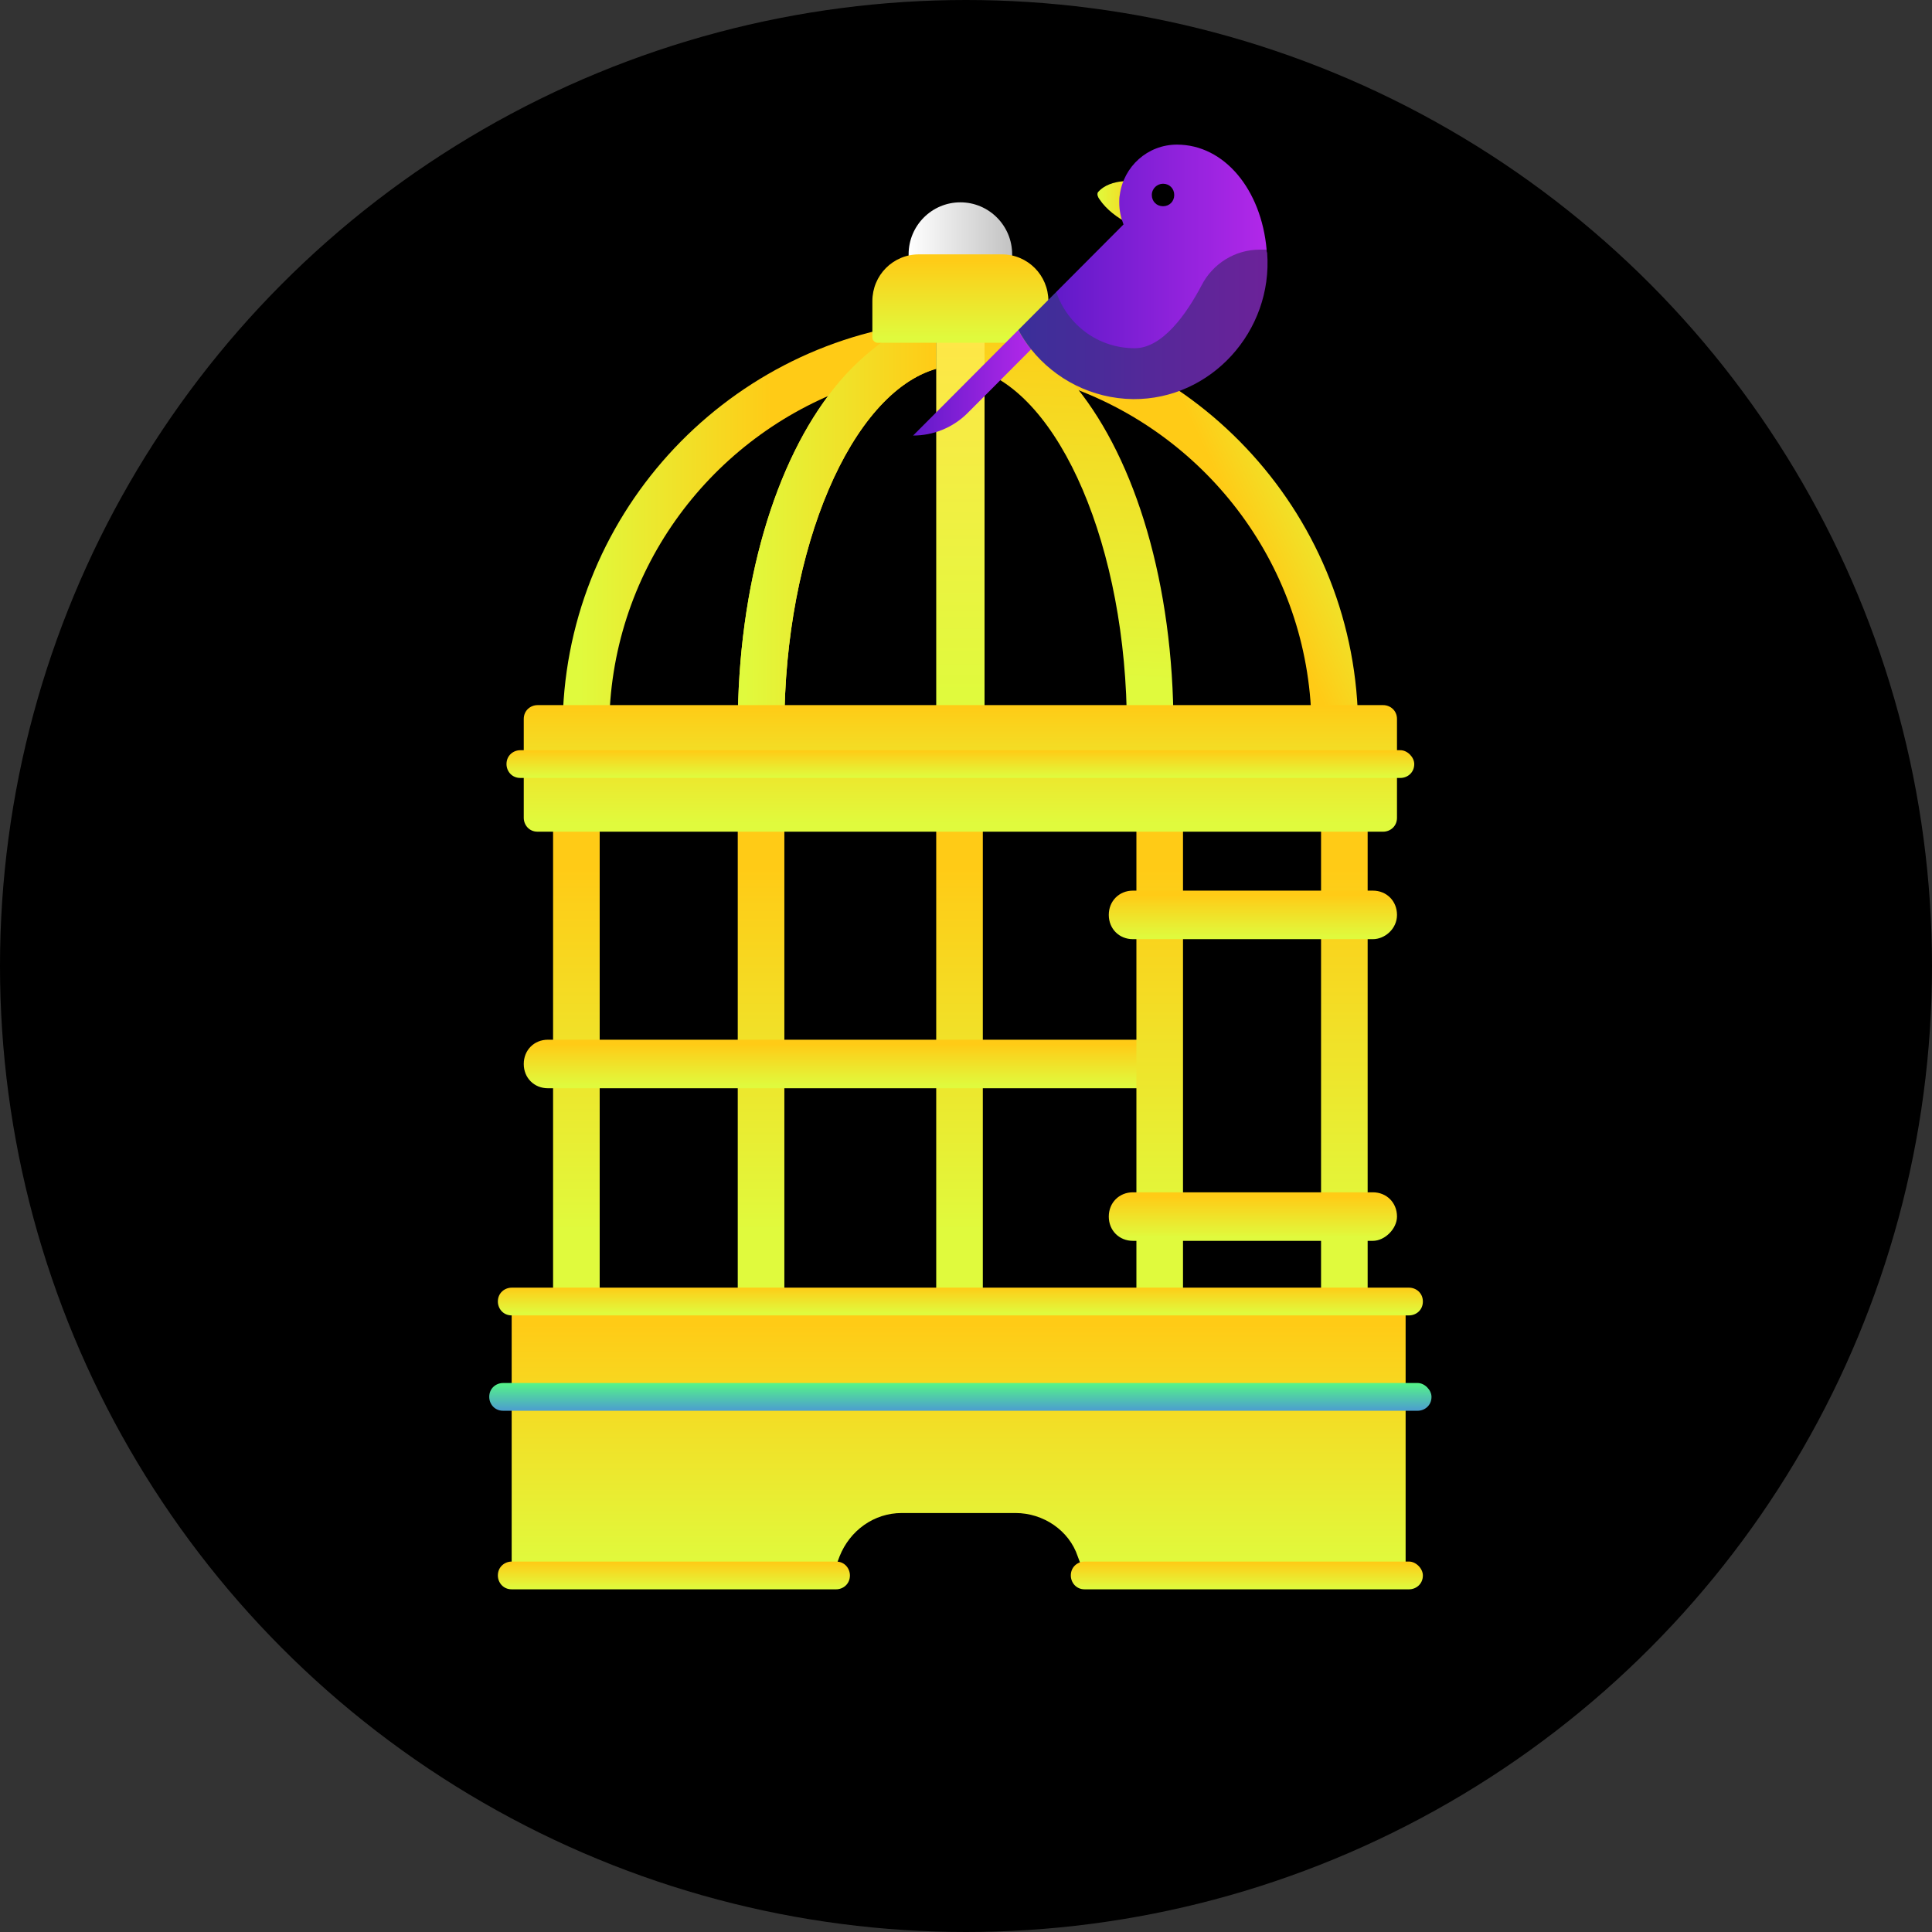 <svg width="157" height="157" viewBox="0 0 157 157" fill="none" xmlns="http://www.w3.org/2000/svg">
<rect x="0" y="0" width="157" height="157" fill="#333333" stroke="none"/>
<circle cx="78.5" cy="78.5" r="78.5" fill="black"/>
<g clip-path="url(#clip0)">
<path d="M75.309 26.164C58.76 27.996 45.718 42.084 45.718 59.273H49.504C49.504 46.593 57.498 35.885 68.577 31.659C70.961 28.7 73.626 27.009 75.309 26.164Z" fill="url(#paint0_linear)"/>
<path d="M76.36 25.882C75.659 25.882 75.098 26.023 74.397 26.023C72.714 27.009 70.049 28.7 67.806 31.517C63.037 37.435 59.952 47.438 59.952 59.131H63.739C63.739 44.479 69.208 31.94 76.08 29.968V26.445L76.36 25.882Z" fill="url(#paint1_linear)"/>
<path d="M76.36 25.882C75.659 25.882 75.098 26.023 74.397 26.023C72.714 27.009 70.049 28.7 67.806 31.517C63.037 37.435 59.952 47.438 59.952 59.131H63.739C63.739 44.479 69.208 31.94 76.08 29.968V26.445L76.36 25.882Z" fill="url(#paint2_linear)"/>
<path d="M80.776 26.164C97.325 27.996 110.367 42.084 110.367 59.273H106.581C106.581 46.593 98.587 35.885 87.508 31.659C85.124 28.7 82.6 27.009 80.776 26.164Z" fill="url(#paint3_linear)"/>
<path d="M78.953 25.883C79.654 25.883 80.215 26.024 80.916 26.024C82.599 27.01 85.264 28.701 87.508 31.518C92.276 37.436 95.361 47.439 95.361 59.132H91.575C91.575 44.48 86.105 31.941 79.234 29.969V26.446L78.953 25.883Z" fill="url(#paint4_linear)"/>
<path d="M80.007 59.272V30.108V26.023C79.306 26.023 78.745 26.023 78.043 26.023C77.483 26.023 76.921 26.023 76.22 26.023L76.08 26.586V30.108V59.272H80.007Z" fill="url(#paint5_linear)"/>
<path d="M76.5 25.178C76.5 25.178 75.659 25.459 74.397 26.164C74.957 26.164 75.659 26.023 76.36 26.023L76.5 25.178Z" fill="url(#paint6_linear)"/>
<path d="M78.043 24.896C80.367 24.896 82.25 23.003 82.25 20.669C82.25 18.335 80.367 16.442 78.043 16.442C75.72 16.442 73.836 18.335 73.836 20.669C73.836 23.003 75.72 24.896 78.043 24.896Z" fill="url(#paint7_linear)"/>
<path d="M76.08 65.472H79.867V105.625H76.08V65.472Z" fill="url(#paint8_linear)"/>
<path d="M44.945 65.472H48.732V105.625H44.945V65.472Z" fill="url(#paint9_linear)"/>
<path d="M107.353 65.472H111.139V105.625H107.353V65.472Z" fill="url(#paint10_linear)"/>
<path d="M59.952 65.472H63.739V105.625H59.952V65.472Z" fill="url(#paint11_linear)"/>
<path d="M113.524 105.624H42.562C42.001 105.624 41.58 106.047 41.58 106.61V127.884C41.58 128.589 42.141 129.011 42.702 129.011H66.964C67.104 129.011 67.384 128.87 67.384 128.73L68.226 126.475C69.067 124.362 71.031 122.953 73.275 122.953H82.53C84.774 122.953 86.878 124.362 87.579 126.475L88.421 128.73C88.561 128.87 88.701 129.011 88.841 129.011H113.103C113.804 129.011 114.225 128.448 114.225 127.884V106.61C114.645 106.188 114.085 105.624 113.524 105.624Z" fill="url(#paint12_linear)"/>
<path d="M84.915 27.855H71.311C71.171 27.855 70.891 27.714 70.891 27.433V24.474C70.891 22.361 72.573 20.67 74.677 20.67H81.409C83.512 20.67 85.195 22.361 85.195 24.474V27.573C85.195 27.714 85.055 27.855 84.915 27.855Z" fill="url(#paint13_linear)"/>
<path d="M92.768 88.435H44.525C43.403 88.435 42.562 87.59 42.562 86.463C42.562 85.336 43.403 84.49 44.525 84.49H92.768C93.89 84.49 94.731 85.336 94.731 86.463C94.591 87.59 93.749 88.435 92.768 88.435Z" fill="url(#paint14_linear)"/>
<path d="M92.348 65.472H96.134V105.625H92.348V65.472Z" fill="url(#paint15_linear)"/>
<path d="M112.401 57.3H43.683C43.123 57.3 42.562 57.722 42.562 58.427V66.457C42.562 67.021 42.982 67.585 43.683 67.585H112.401C112.962 67.585 113.523 67.162 113.523 66.457V58.427C113.523 57.722 112.962 57.3 112.401 57.3Z" fill="url(#paint16_linear)"/>
<path d="M113.804 60.964H42.281C41.72 60.964 41.159 61.386 41.159 62.091C41.159 62.654 41.58 63.218 42.281 63.218H113.804C114.365 63.218 114.926 62.795 114.926 62.091C114.926 61.527 114.365 60.964 113.804 60.964Z" fill="url(#paint17_linear)"/>
<path d="M115.206 112.388H40.879C40.318 112.388 39.757 112.81 39.757 113.515C39.757 114.078 40.178 114.642 40.879 114.642H115.206C115.767 114.642 116.328 114.219 116.328 113.515C116.328 112.951 115.767 112.388 115.206 112.388Z" fill="url(#paint18_linear)"/>
<path d="M114.505 104.639H41.58C41.019 104.639 40.458 105.061 40.458 105.766C40.458 106.329 40.879 106.893 41.58 106.893H114.505C115.066 106.893 115.627 106.47 115.627 105.766C115.627 105.061 115.066 104.639 114.505 104.639Z" fill="url(#paint19_linear)"/>
<path d="M67.945 126.898H41.58C41.019 126.898 40.458 127.321 40.458 128.026C40.458 128.589 40.879 129.153 41.58 129.153H67.945C68.506 129.153 69.067 128.73 69.067 128.026C69.067 127.462 68.646 126.898 67.945 126.898Z" fill="url(#paint20_linear)"/>
<path d="M114.505 126.898H88.139C87.579 126.898 87.018 127.321 87.018 128.026C87.018 128.589 87.438 129.153 88.139 129.153H114.505C115.066 129.153 115.627 128.73 115.627 128.026C115.627 127.462 115.066 126.898 114.505 126.898Z" fill="url(#paint21_linear)"/>
<path d="M111.56 76.32H92.067C90.945 76.32 90.103 75.475 90.103 74.347C90.103 73.22 90.945 72.375 92.067 72.375H111.56C112.682 72.375 113.524 73.22 113.524 74.347C113.524 75.475 112.542 76.32 111.56 76.32Z" fill="url(#paint22_linear)"/>
<path d="M111.56 100.835H92.067C90.945 100.835 90.103 99.989 90.103 98.862C90.103 97.735 90.945 96.89 92.067 96.89H111.56C112.682 96.89 113.524 97.735 113.524 98.862C113.524 99.848 112.542 100.835 111.56 100.835Z" fill="url(#paint23_linear)"/>
</g>
<g clip-path="url(#clip1)">
<path d="M92.428 14.757C92.428 14.757 90.258 14.409 89.217 15.628C89.13 15.802 89.217 16.02 89.347 16.194C90.518 17.936 92.905 18.676 92.905 18.676L92.428 14.757Z" fill="url(#paint24_linear)"/>
<path d="M83.793 28.384L78.629 33.565C77.457 34.741 75.851 35.394 74.202 35.394L82.751 26.816C83.055 27.382 83.402 27.905 83.793 28.384Z" fill="url(#paint25_linear)"/>
<path d="M92.819 29.691C89.868 29.691 86.049 27.078 85.832 23.726L90.996 18.544L91.3 18.239C91.083 17.674 90.953 17.108 90.953 16.454C90.953 16.237 90.953 16.062 90.996 15.845C91.3 13.537 93.253 11.752 95.639 11.752C99.502 11.752 102.496 15.409 102.93 20.286C102.93 20.286 99.762 29.691 92.819 29.691Z" fill="url(#paint26_linear)"/>
<path d="M102.93 20.286C102.93 20.373 102.93 20.46 102.973 20.547C103.451 26.904 98.417 32.478 92.081 32.434C88.74 32.391 85.745 30.823 83.793 28.385C83.402 27.906 83.055 27.383 82.751 26.817L85.832 23.726C86.743 26.382 89.217 28.298 92.211 28.298C94.468 28.298 96.421 25.511 97.636 23.203C98.547 21.418 100.37 20.286 102.366 20.286H102.93Z" fill="url(#paint27_linear)"/>
<path d="M94.511 14.931C95.032 14.931 95.422 15.322 95.422 15.845C95.422 16.367 95.032 16.759 94.511 16.759C93.99 16.759 93.6 16.367 93.6 15.845C93.6 15.322 94.034 14.931 94.511 14.931Z" fill="black"/>
</g>
<defs>
<linearGradient id="paint0_linear" x1="47.074" y1="42.665" x2="62.75" y2="42.665" gradientUnits="userSpaceOnUse">
<stop offset="0.004" stop-color="#E0FA3D"/>
<stop offset="1" stop-color="#FFCB16"/>
</linearGradient>
<linearGradient id="paint1_linear" x1="29.472" y1="92.972" x2="89.597" y2="14.87" gradientUnits="userSpaceOnUse">
<stop offset="0.004" stop-color="#E0FA3D"/>
<stop offset="1" stop-color="#FFCB16"/>
</linearGradient>
<linearGradient id="paint2_linear" x1="60.42" y1="42.585" x2="75.999" y2="42.585" gradientUnits="userSpaceOnUse">
<stop offset="0.004" stop-color="#E0FA3D"/>
<stop offset="1" stop-color="#FFCB16"/>
</linearGradient>
<linearGradient id="paint3_linear" x1="108.754" y1="36.426" x2="99.798" y2="40.62" gradientUnits="userSpaceOnUse">
<stop offset="0.004" stop-color="#E0FA3D"/>
<stop offset="1" stop-color="#FFCB16"/>
</linearGradient>
<linearGradient id="paint4_linear" x1="86.515" y1="55.112" x2="87.93" y2="24.998" gradientUnits="userSpaceOnUse">
<stop offset="0.004" stop-color="#E0FA3D"/>
<stop offset="1" stop-color="#FFCB16"/>
</linearGradient>
<linearGradient id="paint5_linear" x1="78.056" y1="56.412" x2="78.056" y2="26.806" gradientUnits="userSpaceOnUse">
<stop offset="0.004" stop-color="#E0FA3D"/>
<stop offset="1" stop-color="#FFE647"/>
</linearGradient>
<linearGradient id="paint6_linear" x1="52.824" y1="55.56" x2="76.339" y2="25.015" gradientUnits="userSpaceOnUse">
<stop offset="0.004" stop-color="#E0FA3D"/>
<stop offset="1" stop-color="#FFCB16"/>
</linearGradient>
<linearGradient id="paint7_linear" x1="73.838" y1="20.613" x2="82.275" y2="20.613" gradientUnits="userSpaceOnUse">
<stop offset="0.004" stop-color="white"/>
<stop offset="1" stop-color="#C2C2C2"/>
</linearGradient>
<linearGradient id="paint8_linear" x1="78.056" y1="100.189" x2="78.056" y2="70.608" gradientUnits="userSpaceOnUse">
<stop offset="0.004" stop-color="#E0FA3D"/>
<stop offset="1" stop-color="#FFCB16"/>
</linearGradient>
<linearGradient id="paint9_linear" x1="46.799" y1="100.189" x2="46.799" y2="70.608" gradientUnits="userSpaceOnUse">
<stop offset="0.004" stop-color="#E0FA3D"/>
<stop offset="1" stop-color="#FFCB16"/>
</linearGradient>
<linearGradient id="paint10_linear" x1="109.311" y1="100.189" x2="109.311" y2="70.608" gradientUnits="userSpaceOnUse">
<stop offset="0.004" stop-color="#E0FA3D"/>
<stop offset="1" stop-color="#FFCB16"/>
</linearGradient>
<linearGradient id="paint11_linear" x1="61.819" y1="100.189" x2="61.819" y2="70.608" gradientUnits="userSpaceOnUse">
<stop offset="0.004" stop-color="#E0FA3D"/>
<stop offset="1" stop-color="#FFCB16"/>
</linearGradient>
<linearGradient id="paint12_linear" x1="78.055" y1="127.208" x2="78.055" y2="107.598" gradientUnits="userSpaceOnUse">
<stop offset="0.004" stop-color="#E0FA3D"/>
<stop offset="1" stop-color="#FFCB16"/>
</linearGradient>
<linearGradient id="paint13_linear" x1="78.055" y1="27.414" x2="78.055" y2="21.056" gradientUnits="userSpaceOnUse">
<stop offset="0.004" stop-color="#E0FA3D"/>
<stop offset="1" stop-color="#FFCB16"/>
</linearGradient>
<linearGradient id="paint14_linear" x1="68.642" y1="88.203" x2="68.642" y2="84.854" gradientUnits="userSpaceOnUse">
<stop offset="0.004" stop-color="#E0FA3D"/>
<stop offset="1" stop-color="#FFCB16"/>
</linearGradient>
<linearGradient id="paint15_linear" x1="94.293" y1="100.189" x2="94.293" y2="70.608" gradientUnits="userSpaceOnUse">
<stop offset="0.004" stop-color="#E0FA3D"/>
<stop offset="1" stop-color="#FFCB16"/>
</linearGradient>
<linearGradient id="paint16_linear" x1="78.055" y1="66.979" x2="78.055" y2="57.334" gradientUnits="userSpaceOnUse">
<stop offset="0.004" stop-color="#E0FA3D"/>
<stop offset="1" stop-color="#FFCB16"/>
</linearGradient>
<linearGradient id="paint17_linear" x1="78.055" y1="63.101" x2="78.055" y2="60.996" gradientUnits="userSpaceOnUse">
<stop offset="0.004" stop-color="#E0FA3D"/>
<stop offset="1" stop-color="#FFCB16"/>
</linearGradient>
<linearGradient id="paint18_linear" x1="78.056" y1="114.525" x2="78.056" y2="112.42" gradientUnits="userSpaceOnUse">
<stop offset="0.004" stop-color="#4DA2CC"/>
<stop offset="1" stop-color="#55F488"/>
</linearGradient>
<linearGradient id="paint19_linear" x1="78.056" y1="106.694" x2="78.056" y2="104.589" gradientUnits="userSpaceOnUse">
<stop offset="0.004" stop-color="#E0FA3D"/>
<stop offset="1" stop-color="#FFCB16"/>
</linearGradient>
<linearGradient id="paint20_linear" x1="54.784" y1="129.056" x2="54.784" y2="126.951" gradientUnits="userSpaceOnUse">
<stop offset="0.004" stop-color="#E0FA3D"/>
<stop offset="1" stop-color="#FFCB16"/>
</linearGradient>
<linearGradient id="paint21_linear" x1="101.326" y1="129.056" x2="101.326" y2="126.951" gradientUnits="userSpaceOnUse">
<stop offset="0.004" stop-color="#E0FA3D"/>
<stop offset="1" stop-color="#FFCB16"/>
</linearGradient>
<linearGradient id="paint22_linear" x1="101.79" y1="76.107" x2="101.79" y2="72.757" gradientUnits="userSpaceOnUse">
<stop offset="0.004" stop-color="#E0FA3D"/>
<stop offset="1" stop-color="#FFCB16"/>
</linearGradient>
<linearGradient id="paint23_linear" x1="101.79" y1="100.559" x2="101.79" y2="97.21" gradientUnits="userSpaceOnUse">
<stop offset="0.004" stop-color="#E0FA3D"/>
<stop offset="1" stop-color="#FFCB16"/>
</linearGradient>
<linearGradient id="paint24_linear" x1="89.166" y1="16.703" x2="92.867" y2="16.703" gradientUnits="userSpaceOnUse">
<stop offset="0.004" stop-color="#E0FA3D"/>
<stop offset="1" stop-color="#FFCB16"/>
</linearGradient>
<linearGradient id="paint25_linear" x1="74.202" y1="31.103" x2="83.773" y2="31.103" gradientUnits="userSpaceOnUse">
<stop stop-color="#611AC9"/>
<stop offset="1" stop-color="#B228E9"/>
</linearGradient>
<linearGradient id="paint26_linear" x1="85.832" y1="20.719" x2="102.947" y2="20.719" gradientUnits="userSpaceOnUse">
<stop stop-color="#611AC9"/>
<stop offset="1" stop-color="#B228E9"/>
</linearGradient>
<linearGradient id="paint27_linear" x1="82.733" y1="26.351" x2="103.001" y2="26.351" gradientUnits="userSpaceOnUse">
<stop stop-color="#3A2F99"/>
<stop offset="1" stop-color="#6C2299"/>
</linearGradient>
<clipPath id="clip0">
<rect width="77.578" height="113.042" fill="white" transform="translate(39.477 16.186)"/>
</clipPath>
<clipPath id="clip1">
<rect width="28.814" height="23.643" fill="white" transform="translate(74.202 11.752)"/>
</clipPath>
</defs>
</svg>

